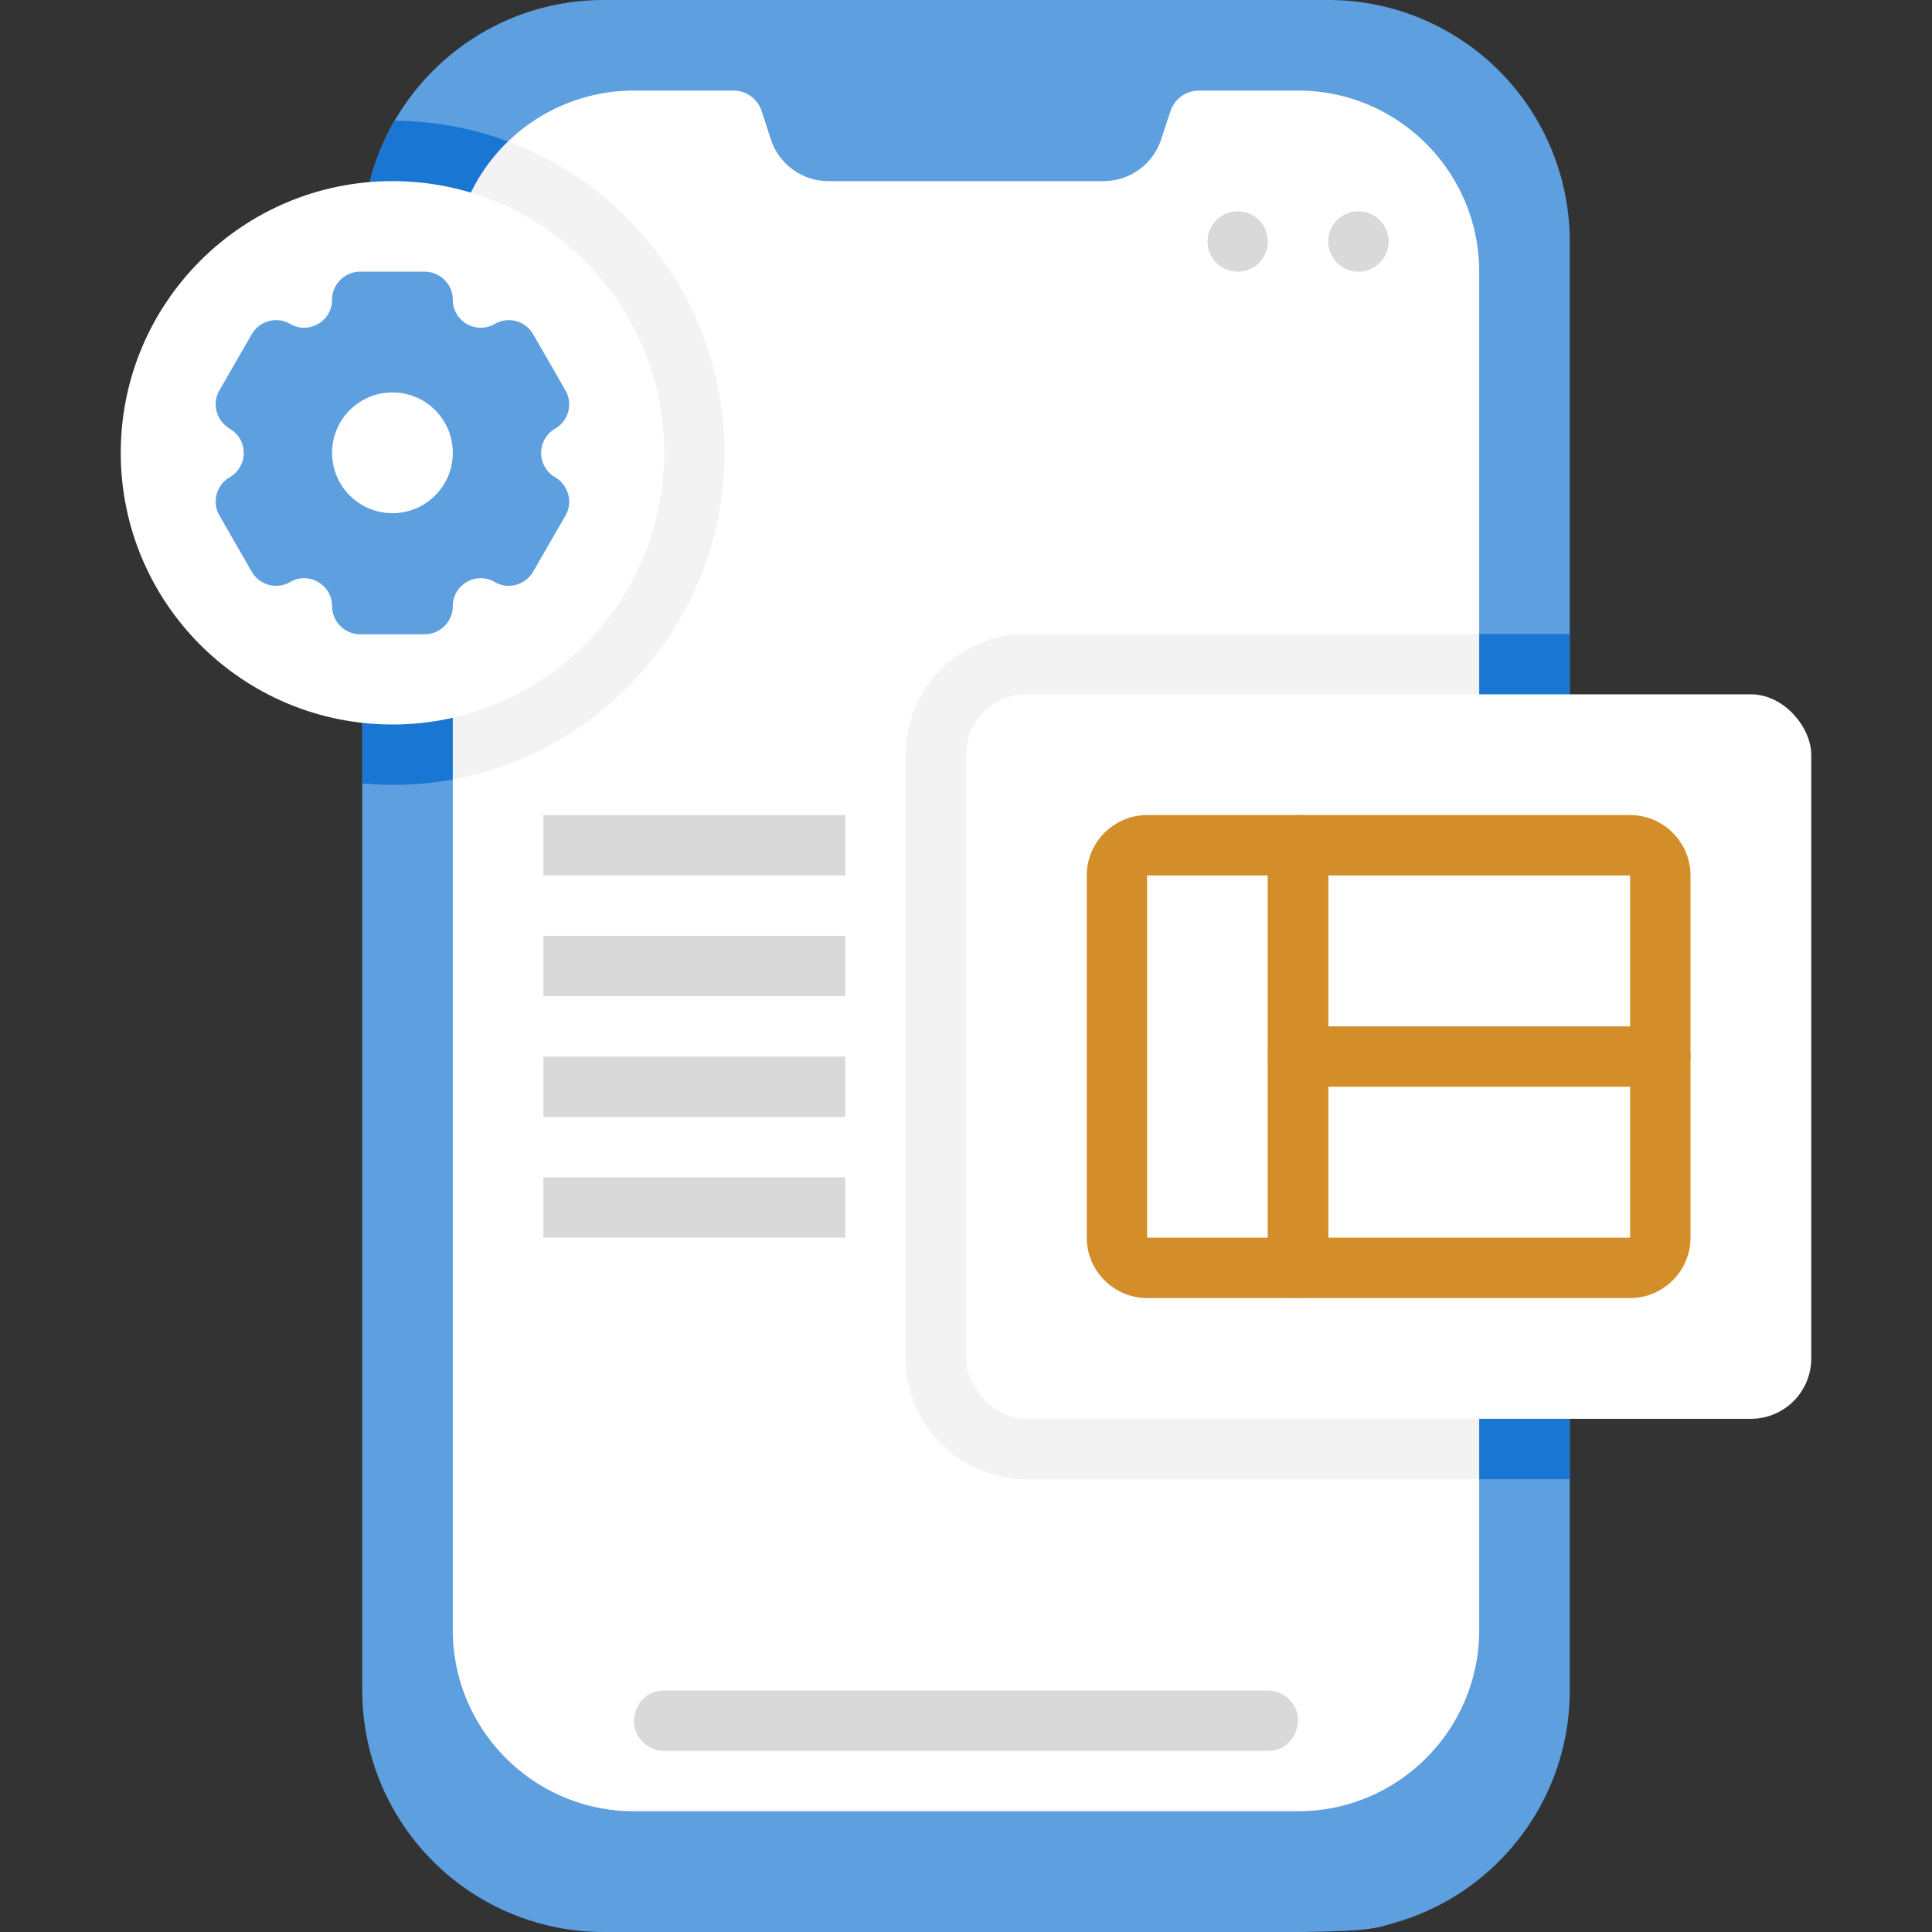 <svg xmlns="http://www.w3.org/2000/svg" viewBox="0 0 64 64" xmlns:v="https://vecta.io/nano"><rect x="0" y="0" width="64" height="64" fill="#333333" stroke="none"/><path d="M52 8v48c0 3.64-2.43 6.71-5.75 7.68-1.52.45-.39.32-26.25.32a8 8 0 0 1-8-8V8c0-4.4 3.57-8 8-8h24a8 8 0 0 1 8 8z" fill="#5e9fdf"/><path d="M49 9v45c0 3.31-2.69 6-6 6H21c-3.31 0-6-2.69-6-6V9a6 6 0 0 1 6-6h3.29a.98.98 0 0 1 .94.68l.31.95A2.01 2.01 0 0 0 27.44 6h9.12a2.01 2.01 0 0 0 1.9-1.37l.31-.94a1 1 0 0 1 .95-.69H43c3.31 0 6 2.69 6 6z" fill="#fff"/><path d="M49 21h3v28h-3z" fill="#1976d2"/><path d="M49 21v28H34a4 4 0 0 1-4-4V25a4 4 0 0 1 4-4h15z" fill="#f3f3f3"/><rect x="32" y="23" width="28" height="24" rx="2" fill="#fff"/><g fill="#d38e2a"><path d="M43 43h-5c-1.1 0-2-.9-2-2V29c0-1.1.9-2 2-2h5c.55 0 1 .45 1 1v14c0 .55-.45 1-1 1zm-5-14v12h4V29h-4z"/><path d="M54 43H43c-.55 0-1-.45-1-1V28c0-.55.45-1 1-1h11c1.1 0 2 .9 2 2v12c0 1.1-.9 2-2 2zm-10-2h10V29H44v12z"/><path d="M55 36H43c-.55 0-1-.45-1-1s.45-1 1-1h12c.55 0 1 .45 1 1s-.45 1-1 1z"/></g><path d="M42 58H22c-.55 0-1-.45-1-1 0-.29.22-1 1-1h20c.55 0 1 .45 1 1 0 .29-.22 1-1 1z" fill="#d9d9d9"/><path d="M16.83 4.69A5.97 5.97 0 0 0 15 9v16.82c-1.03.19-2 .22-3 .13V8a7.85 7.85 0 0 1 1.08-4c1.32.01 2.59.25 3.75.69z" fill="#1976d2"/><path d="M24 15c0 5.39-3.89 9.88-9 10.82V9a5.97 5.97 0 0 1 1.83-4.31C21.02 6.25 24 10.28 24 15z" fill="#f3f3f3"/><circle cx="13" cy="15" r="9" fill="#fff"/><path d="M18.73 12.93l-1.07-1.86a.93.93 0 0 0-1.27-.34h0c-.62.36-1.39-.09-1.39-.8h0c0-.51-.42-.93-.93-.93h-2.14c-.51 0-.93.42-.93.93h0c0 .71-.77 1.16-1.39.8h0c-.44-.26-1.01-.1-1.27.34l-1.07 1.86c-.26.44-.1 1.01.34 1.27h0a.93.93 0 0 1 0 1.61h0a.93.93 0 0 0-.34 1.27l1.07 1.86a.93.93 0 0 0 1.27.34h0c.62-.36 1.39.09 1.39.8h0c0 .51.42.93.93.93h2.14c.51 0 .93-.42.93-.93h0c0-.71.77-1.16 1.39-.8h0c.44.26 1.01.1 1.27-.34l1.07-1.86c.26-.44.1-1.01-.34-1.27h0a.93.93 0 0 1 0-1.61h0a.93.93 0 0 0 .34-1.27z" fill="#5e9fdf"/><circle cx="13" cy="15" r="2" fill="#fff"/><g fill="#d9d9d9"><path d="M18 27h10v2H18zm0 4h10v2H18zm0 4h10v2H18zm0 4h10v2H18z"/><circle cx="45" cy="8" r="1"/><circle cx="41" cy="8" r="1"/></g></svg>
